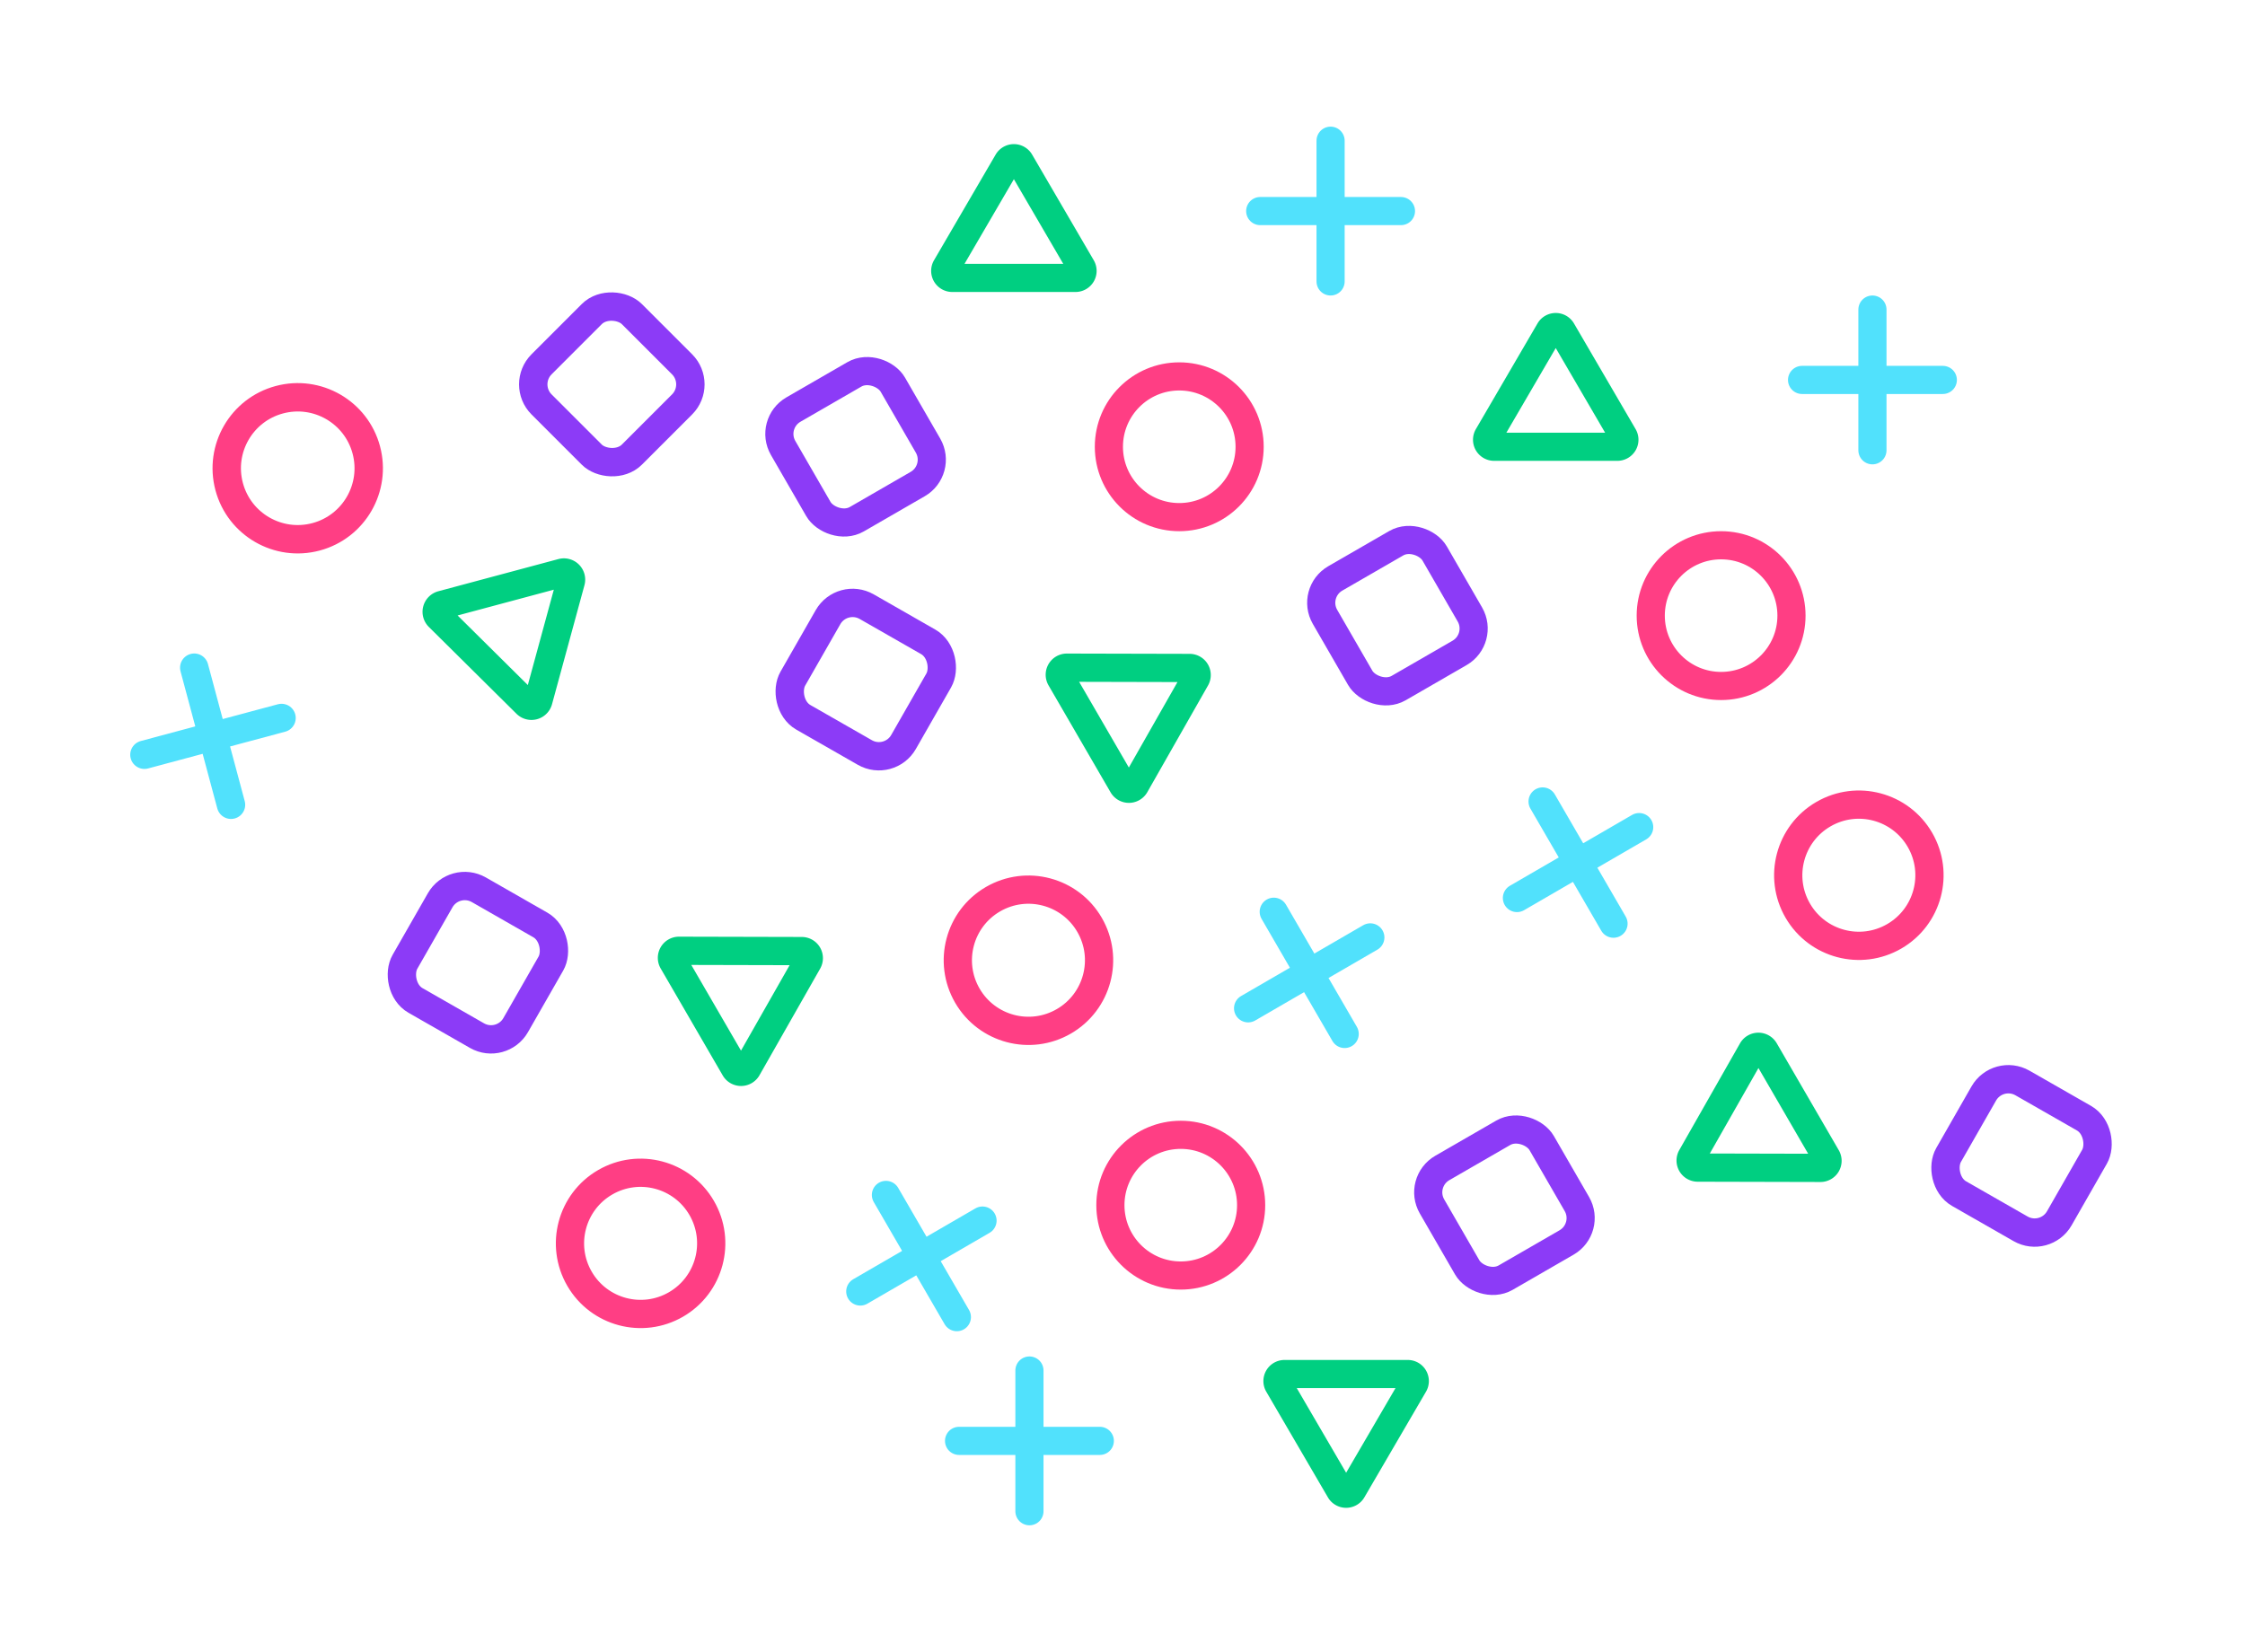 <svg xmlns="http://www.w3.org/2000/svg" xmlns:xlink="http://www.w3.org/1999/xlink" width="319.025" height="234.794" viewBox="0 0 319.025 234.794">
  <defs>
    <filter id="Polygon_2" x="114.291" y="2.485" width="59.581" height="57.015" filterUnits="userSpaceOnUse">
      <feOffset dy="6" input="SourceAlpha"/>
      <feGaussianBlur stdDeviation="6" result="blur"/>
      <feFlood flood-color="#00cf81" flood-opacity="0.349"/>
      <feComposite operator="in" in2="blur"/>
      <feComposite in="SourceGraphic"/>
    </filter>
    <filter id="Rectangle_24" x="88.556" y="30.474" width="66.053" height="66.052" filterUnits="userSpaceOnUse">
      <feOffset dy="6" input="SourceAlpha"/>
      <feGaussianBlur stdDeviation="6" result="blur-2"/>
      <feFlood flood-color="#8c3bf7" flood-opacity="0.349"/>
      <feComposite operator="in" in2="blur-2"/>
      <feComposite in="SourceGraphic"/>
    </filter>
    <filter id="Ellipse_6" x="137.582" y="33.5" width="60" height="60" filterUnits="userSpaceOnUse">
      <feOffset dy="6" input="SourceAlpha"/>
      <feGaussianBlur stdDeviation="6" result="blur-3"/>
      <feFlood flood-color="#ff3e84" flood-opacity="0.349"/>
      <feComposite operator="in" in2="blur-3"/>
      <feComposite in="SourceGraphic"/>
    </filter>
    <filter id="Line_3" x="169.082" y="0" width="40" height="60" filterUnits="userSpaceOnUse">
      <feOffset dy="6" input="SourceAlpha"/>
      <feGaussianBlur stdDeviation="6" result="blur-4"/>
      <feFlood flood-color="#51e1fc" flood-opacity="0.349"/>
      <feComposite operator="in" in2="blur-4"/>
      <feComposite in="SourceGraphic"/>
    </filter>
    <filter id="Line_4" x="159.082" y="10" width="60" height="40" filterUnits="userSpaceOnUse">
      <feOffset dy="6" input="SourceAlpha"/>
      <feGaussianBlur stdDeviation="6" result="blur-5"/>
      <feFlood flood-color="#51e1fc" flood-opacity="0.349"/>
      <feComposite operator="in" in2="blur-5"/>
      <feComposite in="SourceGraphic"/>
    </filter>
    <filter id="Polygon_2-2" x="191.291" y="26.485" width="59.581" height="57.015" filterUnits="userSpaceOnUse">
      <feOffset dy="6" input="SourceAlpha"/>
      <feGaussianBlur stdDeviation="6" result="blur-6"/>
      <feFlood flood-color="#00cf81" flood-opacity="0.349"/>
      <feComposite operator="in" in2="blur-6"/>
      <feComposite in="SourceGraphic"/>
    </filter>
    <filter id="Rectangle_24-2" x="165.555" y="54.474" width="66.053" height="66.052" filterUnits="userSpaceOnUse">
      <feOffset dy="6" input="SourceAlpha"/>
      <feGaussianBlur stdDeviation="6" result="blur-7"/>
      <feFlood flood-color="#8c3bf7" flood-opacity="0.349"/>
      <feComposite operator="in" in2="blur-7"/>
      <feComposite in="SourceGraphic"/>
    </filter>
    <filter id="Ellipse_6-2" x="214.582" y="57.5" width="60" height="60" filterUnits="userSpaceOnUse">
      <feOffset dy="6" input="SourceAlpha"/>
      <feGaussianBlur stdDeviation="6" result="blur-8"/>
      <feFlood flood-color="#ff3e84" flood-opacity="0.349"/>
      <feComposite operator="in" in2="blur-8"/>
      <feComposite in="SourceGraphic"/>
    </filter>
    <filter id="Line_3-2" x="246.082" y="24" width="40" height="60" filterUnits="userSpaceOnUse">
      <feOffset dy="6" input="SourceAlpha"/>
      <feGaussianBlur stdDeviation="6" result="blur-9"/>
      <feFlood flood-color="#51e1fc" flood-opacity="0.349"/>
      <feComposite operator="in" in2="blur-9"/>
      <feComposite in="SourceGraphic"/>
    </filter>
    <filter id="Line_4-2" x="236.082" y="34" width="60" height="40" filterUnits="userSpaceOnUse">
      <feOffset dy="6" input="SourceAlpha"/>
      <feGaussianBlur stdDeviation="6" result="blur-10"/>
      <feFlood flood-color="#51e1fc" flood-opacity="0.349"/>
      <feComposite operator="in" in2="blur-10"/>
      <feComposite in="SourceGraphic"/>
    </filter>
    <filter id="Polygon_2-3" x="128.778" y="66.23" width="65.99" height="66.929" filterUnits="userSpaceOnUse">
      <feOffset dy="6" input="SourceAlpha"/>
      <feGaussianBlur stdDeviation="6" result="blur-11"/>
      <feFlood flood-color="#00cf81" flood-opacity="0.349"/>
      <feComposite operator="in" in2="blur-11"/>
      <feComposite in="SourceGraphic"/>
    </filter>
    <filter id="Rectangle_24-3" x="89.344" y="63.437" width="66.053" height="66.052" filterUnits="userSpaceOnUse">
      <feOffset dy="6" input="SourceAlpha"/>
      <feGaussianBlur stdDeviation="6" result="blur-12"/>
      <feFlood flood-color="#8c3bf7" flood-opacity="0.349"/>
      <feComposite operator="in" in2="blur-12"/>
      <feComposite in="SourceGraphic"/>
    </filter>
    <filter id="Ellipse_6-3" x="110.978" y="101.908" width="68.785" height="68.784" filterUnits="userSpaceOnUse">
      <feOffset dy="6" input="SourceAlpha"/>
      <feGaussianBlur stdDeviation="6" result="blur-13"/>
      <feFlood flood-color="#ff3e84" flood-opacity="0.349"/>
      <feComposite operator="in" in2="blur-13"/>
      <feComposite in="SourceGraphic"/>
    </filter>
    <filter id="Line_3-3" x="155.74" y="112.438" width="58.785" height="51.464" filterUnits="userSpaceOnUse">
      <feOffset dy="6" input="SourceAlpha"/>
      <feGaussianBlur stdDeviation="6" result="blur-14"/>
      <feFlood flood-color="#51e1fc" flood-opacity="0.349"/>
      <feComposite operator="in" in2="blur-14"/>
      <feComposite in="SourceGraphic"/>
    </filter>
    <filter id="Line_4-3" x="159.401" y="108.778" width="51.464" height="58.784" filterUnits="userSpaceOnUse">
      <feOffset dy="6" input="SourceAlpha"/>
      <feGaussianBlur stdDeviation="6" result="blur-15"/>
      <feFlood flood-color="#51e1fc" flood-opacity="0.349"/>
      <feComposite operator="in" in2="blur-15"/>
      <feComposite in="SourceGraphic"/>
    </filter>
    <filter id="Polygon_2-4" x="73.778" y="106.23" width="65.99" height="66.929" filterUnits="userSpaceOnUse">
      <feOffset dy="6" input="SourceAlpha"/>
      <feGaussianBlur stdDeviation="6" result="blur-16"/>
      <feFlood flood-color="#00cf81" flood-opacity="0.349"/>
      <feComposite operator="in" in2="blur-16"/>
      <feComposite in="SourceGraphic"/>
    </filter>
    <filter id="Rectangle_24-4" x="34.344" y="103.437" width="66.053" height="66.052" filterUnits="userSpaceOnUse">
      <feOffset dy="6" input="SourceAlpha"/>
      <feGaussianBlur stdDeviation="6" result="blur-17"/>
      <feFlood flood-color="#8c3bf7" flood-opacity="0.349"/>
      <feComposite operator="in" in2="blur-17"/>
      <feComposite in="SourceGraphic"/>
    </filter>
    <filter id="Ellipse_6-4" x="55.978" y="141.908" width="68.785" height="68.784" filterUnits="userSpaceOnUse">
      <feOffset dy="6" input="SourceAlpha"/>
      <feGaussianBlur stdDeviation="6" result="blur-18"/>
      <feFlood flood-color="#ff3e84" flood-opacity="0.349"/>
      <feComposite operator="in" in2="blur-18"/>
      <feComposite in="SourceGraphic"/>
    </filter>
    <filter id="Line_3-4" x="100.74" y="152.438" width="58.785" height="51.464" filterUnits="userSpaceOnUse">
      <feOffset dy="6" input="SourceAlpha"/>
      <feGaussianBlur stdDeviation="6" result="blur-19"/>
      <feFlood flood-color="#51e1fc" flood-opacity="0.349"/>
      <feComposite operator="in" in2="blur-19"/>
      <feComposite in="SourceGraphic"/>
    </filter>
    <filter id="Line_4-4" x="104.401" y="148.778" width="51.464" height="58.784" filterUnits="userSpaceOnUse">
      <feOffset dy="6" input="SourceAlpha"/>
      <feGaussianBlur stdDeviation="6" result="blur-20"/>
      <feFlood flood-color="#51e1fc" flood-opacity="0.349"/>
      <feComposite operator="in" in2="blur-20"/>
      <feComposite in="SourceGraphic"/>
    </filter>
    <filter id="Polygon_2-5" x="41.21" y="60.409" width="64.216" height="62.403" filterUnits="userSpaceOnUse">
      <feOffset dy="6" input="SourceAlpha"/>
      <feGaussianBlur stdDeviation="6" result="blur-21"/>
      <feFlood flood-color="#00cf81" flood-opacity="0.349"/>
      <feComposite operator="in" in2="blur-21"/>
      <feComposite in="SourceGraphic"/>
    </filter>
    <filter id="Rectangle_24-5" x="53.082" y="20.831" width="67.113" height="67.113" filterUnits="userSpaceOnUse">
      <feOffset dy="6" input="SourceAlpha"/>
      <feGaussianBlur stdDeviation="6" result="blur-22"/>
      <feFlood flood-color="#8c3bf7" flood-opacity="0.349"/>
      <feComposite operator="in" in2="blur-22"/>
      <feComposite in="SourceGraphic"/>
    </filter>
    <filter id="Ellipse_6-5" x="9.509" y="33.596" width="65.394" height="65.394" filterUnits="userSpaceOnUse">
      <feOffset dy="6" input="SourceAlpha"/>
      <feGaussianBlur stdDeviation="6" result="blur-23"/>
      <feFlood flood-color="#ff3e84" flood-opacity="0.349"/>
      <feComposite operator="in" in2="blur-23"/>
      <feComposite in="SourceGraphic"/>
    </filter>
    <filter id="Line_3-5" x="7.071" y="74.107" width="46.075" height="60.218" filterUnits="userSpaceOnUse">
      <feOffset dy="6" input="SourceAlpha"/>
      <feGaussianBlur stdDeviation="6" result="blur-24"/>
      <feFlood flood-color="#51e1fc" flood-opacity="0.349"/>
      <feComposite operator="in" in2="blur-24"/>
      <feComposite in="SourceGraphic"/>
    </filter>
    <filter id="Line_4-5" x="0" y="81.178" width="60.217" height="46.075" filterUnits="userSpaceOnUse">
      <feOffset dy="6" input="SourceAlpha"/>
      <feGaussianBlur stdDeviation="6" result="blur-25"/>
      <feFlood flood-color="#51e1fc" flood-opacity="0.349"/>
      <feComposite operator="in" in2="blur-25"/>
      <feComposite in="SourceGraphic"/>
    </filter>
    <filter id="Polygon_2-6" x="213.601" y="127.634" width="65.99" height="66.929" filterUnits="userSpaceOnUse">
      <feOffset dy="6" input="SourceAlpha"/>
      <feGaussianBlur stdDeviation="6" result="blur-26"/>
      <feFlood flood-color="#00cf81" flood-opacity="0.349"/>
      <feComposite operator="in" in2="blur-26"/>
      <feComposite in="SourceGraphic"/>
    </filter>
    <filter id="Rectangle_24-6" x="252.972" y="131.304" width="66.053" height="66.052" filterUnits="userSpaceOnUse">
      <feOffset dy="6" input="SourceAlpha"/>
      <feGaussianBlur stdDeviation="6" result="blur-27"/>
      <feFlood flood-color="#8c3bf7" flood-opacity="0.349"/>
      <feComposite operator="in" in2="blur-27"/>
      <feComposite in="SourceGraphic"/>
    </filter>
    <filter id="Ellipse_6-6" x="228.606" y="90.101" width="68.785" height="68.784" filterUnits="userSpaceOnUse">
      <feOffset dy="6" input="SourceAlpha"/>
      <feGaussianBlur stdDeviation="6" result="blur-28"/>
      <feFlood flood-color="#ff3e84" flood-opacity="0.349"/>
      <feComposite operator="in" in2="blur-28"/>
      <feComposite in="SourceGraphic"/>
    </filter>
    <filter id="Line_3-6" x="193.844" y="96.892" width="58.785" height="51.464" filterUnits="userSpaceOnUse">
      <feOffset dy="6" input="SourceAlpha"/>
      <feGaussianBlur stdDeviation="6" result="blur-29"/>
      <feFlood flood-color="#51e1fc" flood-opacity="0.349"/>
      <feComposite operator="in" in2="blur-29"/>
      <feComposite in="SourceGraphic"/>
    </filter>
    <filter id="Line_4-6" x="197.505" y="93.231" width="51.464" height="58.784" filterUnits="userSpaceOnUse">
      <feOffset dy="6" input="SourceAlpha"/>
      <feGaussianBlur stdDeviation="6" result="blur-30"/>
      <feFlood flood-color="#51e1fc" flood-opacity="0.349"/>
      <feComposite operator="in" in2="blur-30"/>
      <feComposite in="SourceGraphic"/>
    </filter>
    <filter id="Polygon_2-7" x="161.497" y="175.294" width="59.581" height="57.015" filterUnits="userSpaceOnUse">
      <feOffset dy="6" input="SourceAlpha"/>
      <feGaussianBlur stdDeviation="6" result="blur-31"/>
      <feFlood flood-color="#00cf81" flood-opacity="0.349"/>
      <feComposite operator="in" in2="blur-31"/>
      <feComposite in="SourceGraphic"/>
    </filter>
    <filter id="Rectangle_24-7" x="180.761" y="138.268" width="66.053" height="66.052" filterUnits="userSpaceOnUse">
      <feOffset dy="6" input="SourceAlpha"/>
      <feGaussianBlur stdDeviation="6" result="blur-32"/>
      <feFlood flood-color="#8c3bf7" flood-opacity="0.349"/>
      <feComposite operator="in" in2="blur-32"/>
      <feComposite in="SourceGraphic"/>
    </filter>
    <filter id="Ellipse_6-7" x="137.788" y="141.294" width="60" height="60" filterUnits="userSpaceOnUse">
      <feOffset dy="6" input="SourceAlpha"/>
      <feGaussianBlur stdDeviation="6" result="blur-33"/>
      <feFlood flood-color="#ff3e84" flood-opacity="0.349"/>
      <feComposite operator="in" in2="blur-33"/>
      <feComposite in="SourceGraphic"/>
    </filter>
    <filter id="Line_3-7" x="126.288" y="174.794" width="40" height="60" filterUnits="userSpaceOnUse">
      <feOffset dy="6" input="SourceAlpha"/>
      <feGaussianBlur stdDeviation="6" result="blur-34"/>
      <feFlood flood-color="#51e1fc" flood-opacity="0.349"/>
      <feComposite operator="in" in2="blur-34"/>
      <feComposite in="SourceGraphic"/>
    </filter>
    <filter id="Line_4-7" x="116.288" y="184.794" width="60" height="40" filterUnits="userSpaceOnUse">
      <feOffset dy="6" input="SourceAlpha"/>
      <feGaussianBlur stdDeviation="6" result="blur-35"/>
      <feFlood flood-color="#51e1fc" flood-opacity="0.349"/>
      <feComposite operator="in" in2="blur-35"/>
      <feComposite in="SourceGraphic"/>
    </filter>
  </defs>
  <g id="pattern2" transform="translate(-51.418 -2378.5)">
    <g id="Component_1_48" data-name="Component 1 – 48" transform="translate(160.706 2392.5)">
      <g transform="matrix(1, 0, 0, 1, -109.29, -14)" filter="url(#Polygon_2)">
        <path id="Polygon_2-8" data-name="Polygon 2" d="M9.636,1.481a1,1,0,0,1,1.728,0L20.123,16.5a1,1,0,0,1-.864,1.5H1.741a1,1,0,0,1-.864-1.5Z" transform="translate(133.58 15.5)" fill="none" stroke="#00cf81" stroke-width="4"/>
      </g>
      <g transform="matrix(1, 0, 0, 1, -109.29, -14)" filter="url(#Rectangle_24)">
        <rect id="Rectangle_24-8" data-name="Rectangle 24" width="18" height="18" rx="4" transform="translate(109.29 54.21) rotate(-30)" fill="none" stroke="#8c3bf7" stroke-width="4"/>
      </g>
      <g transform="matrix(1, 0, 0, 1, -109.29, -14)" filter="url(#Ellipse_6)">
        <circle id="Ellipse_6-8" data-name="Ellipse 6" cx="10" cy="10" r="10" transform="translate(157.58 47.5)" fill="none" stroke="#ff3e84" stroke-width="4"/>
      </g>
      <g id="Group_72" data-name="Group 72" transform="translate(-100.706 57.5)">
        <g transform="matrix(1, 0, 0, 1, -8.58, -71.5)" filter="url(#Line_3)">
          <line id="Line_3-8" data-name="Line 3" y2="20" transform="translate(189.08 14)" fill="none" stroke="#51e1fc" stroke-linecap="round" stroke-width="4"/>
        </g>
        <g transform="matrix(1, 0, 0, 1, -8.58, -71.5)" filter="url(#Line_4)">
          <line id="Line_4-8" data-name="Line 4" y2="20" transform="translate(199.08 24) rotate(90)" fill="none" stroke="#51e1fc" stroke-linecap="round" stroke-width="4"/>
        </g>
      </g>
    </g>
    <g id="Component_1_49" data-name="Component 1 – 49" transform="translate(237.706 2416.5)">
      <g transform="matrix(1, 0, 0, 1, -186.29, -38)" filter="url(#Polygon_2-2)">
        <path id="Polygon_2-9" data-name="Polygon 2" d="M9.636,1.481a1,1,0,0,1,1.728,0L20.123,16.5a1,1,0,0,1-.864,1.5H1.741a1,1,0,0,1-.864-1.5Z" transform="translate(210.58 39.5)" fill="none" stroke="#00cf81" stroke-width="4"/>
      </g>
      <g transform="matrix(1, 0, 0, 1, -186.29, -38)" filter="url(#Rectangle_24-2)">
        <rect id="Rectangle_24-9" data-name="Rectangle 24" width="18" height="18" rx="4" transform="translate(186.29 78.21) rotate(-30)" fill="none" stroke="#8c3bf7" stroke-width="4"/>
      </g>
      <g transform="matrix(1, 0, 0, 1, -186.29, -38)" filter="url(#Ellipse_6-2)">
        <circle id="Ellipse_6-9" data-name="Ellipse 6" cx="10" cy="10" r="10" transform="translate(234.58 71.5)" fill="none" stroke="#ff3e84" stroke-width="4"/>
      </g>
      <g id="Group_72-2" data-name="Group 72" transform="translate(-100.706 57.5)">
        <g transform="matrix(1, 0, 0, 1, -85.58, -95.5)" filter="url(#Line_3-2)">
          <line id="Line_3-9" data-name="Line 3" y2="20" transform="translate(266.08 38)" fill="none" stroke="#51e1fc" stroke-linecap="round" stroke-width="4"/>
        </g>
        <g transform="matrix(1, 0, 0, 1, -85.58, -95.5)" filter="url(#Line_4-2)">
          <line id="Line_4-9" data-name="Line 4" y2="20" transform="translate(276.08 48) rotate(90)" fill="none" stroke="#51e1fc" stroke-linecap="round" stroke-width="4"/>
        </g>
      </g>
    </g>
    <g id="Component_1_50" data-name="Component 1 – 50" transform="translate(205.314 2436.566) rotate(60)">
      <g transform="matrix(0.5, -0.87, 0.87, 0.5, -127.23, 104.24)" filter="url(#Polygon_2-3)">
        <path id="Polygon_2-10" data-name="Polygon 2" d="M9.636,1.481a1,1,0,0,1,1.728,0L20.123,16.5a1,1,0,0,1-.864,1.5H1.741a1,1,0,0,1-.864-1.5Z" transform="translate(164.74 79.86) rotate(60)" fill="none" stroke="#00cf81" stroke-width="4"/>
      </g>
      <g transform="matrix(0.5, -0.87, 0.87, 0.5, -127.23, 104.24)" filter="url(#Rectangle_24-3)">
        <rect id="Rectangle_24-10" data-name="Rectangle 24" width="18" height="18" rx="4" transform="matrix(0.87, 0.5, -0.5, 0.87, 119.08, 78.17)" fill="none" stroke="#8c3bf7" stroke-width="4"/>
      </g>
      <g transform="matrix(0.5, -0.87, 0.87, 0.5, -127.23, 104.24)" filter="url(#Ellipse_6-3)">
        <circle id="Ellipse_6-10" data-name="Ellipse 6" cx="10" cy="10" r="10" transform="translate(149.03 116.64) rotate(60)" fill="none" stroke="#ff3e84" stroke-width="4"/>
      </g>
      <g id="Group_72-3" data-name="Group 72" transform="translate(-100.706 57.5)">
        <g transform="matrix(0.5, -0.87, 0.87, 0.5, -26.53, 46.74)" filter="url(#Line_3-3)">
          <line id="Line_3-10" data-name="Line 3" y2="20" transform="translate(193.79 127.17) rotate(60)" fill="none" stroke="#51e1fc" stroke-linecap="round" stroke-width="4"/>
        </g>
        <g transform="matrix(0.5, -0.87, 0.87, 0.5, -26.53, 46.74)" filter="url(#Line_4-3)">
          <line id="Line_4-10" data-name="Line 4" y2="20" transform="translate(190.13 140.83) rotate(150)" fill="none" stroke="#51e1fc" stroke-linecap="round" stroke-width="4"/>
        </g>
      </g>
    </g>
    <g id="Component_1_53" data-name="Component 1 – 53" transform="translate(150.314 2476.566) rotate(60)">
      <g transform="matrix(0.5, -0.87, 0.87, 0.5, -134.38, 36.61)" filter="url(#Polygon_2-4)">
        <path id="Polygon_2-11" data-name="Polygon 2" d="M9.636,1.481a1,1,0,0,1,1.728,0L20.123,16.5a1,1,0,0,1-.864,1.5H1.741a1,1,0,0,1-.864-1.5Z" transform="translate(109.74 119.86) rotate(60)" fill="none" stroke="#00cf81" stroke-width="4"/>
      </g>
      <g transform="matrix(0.5, -0.87, 0.87, 0.5, -134.38, 36.61)" filter="url(#Rectangle_24-4)">
        <rect id="Rectangle_24-11" data-name="Rectangle 24" width="18" height="18" rx="4" transform="matrix(0.87, 0.5, -0.5, 0.87, 64.08, 118.17)" fill="none" stroke="#8c3bf7" stroke-width="4"/>
      </g>
      <g transform="matrix(0.5, -0.87, 0.87, 0.5, -134.38, 36.61)" filter="url(#Ellipse_6-4)">
        <circle id="Ellipse_6-11" data-name="Ellipse 6" cx="10" cy="10" r="10" transform="translate(94.03 156.64) rotate(60)" fill="none" stroke="#ff3e84" stroke-width="4"/>
      </g>
      <g id="Group_72-4" data-name="Group 72" transform="translate(-100.706 57.5)">
        <g transform="matrix(0.5, -0.87, 0.87, 0.5, -33.67, -20.89)" filter="url(#Line_3-4)">
          <line id="Line_3-11" data-name="Line 3" y2="20" transform="translate(138.79 167.17) rotate(60)" fill="none" stroke="#51e1fc" stroke-linecap="round" stroke-width="4"/>
        </g>
        <g transform="matrix(0.5, -0.87, 0.87, 0.5, -33.67, -20.89)" filter="url(#Line_4-4)">
          <line id="Line_4-11" data-name="Line 4" y2="20" transform="translate(135.13 180.83) rotate(150)" fill="none" stroke="#51e1fc" stroke-linecap="round" stroke-width="4"/>
        </g>
      </g>
    </g>
    <g id="Component_1_54" data-name="Component 1 – 54" transform="matrix(-0.966, 0.259, -0.259, -0.966, 161.19, 2465.723)">
      <g transform="matrix(-0.97, -0.26, 0.26, -0.97, 83.46, 112.66)" filter="url(#Polygon_2-5)">
        <path id="Polygon_2-12" data-name="Polygon 2" d="M9.636,1.481a1,1,0,0,1,1.728,0L20.123,16.5a1,1,0,0,1-.864,1.5H1.741a1,1,0,0,1-.864-1.5Z" transform="matrix(-0.97, 0.26, -0.26, -0.97, 85.92, 92.06)" fill="none" stroke="#00cf81" stroke-width="4"/>
      </g>
      <g transform="matrix(-0.97, -0.26, 0.26, -0.97, 83.46, 112.66)" filter="url(#Rectangle_24-5)">
        <rect id="Rectangle_24-12" data-name="Rectangle 24" width="18" height="18" rx="4" transform="matrix(-0.71, 0.71, -0.71, -0.71, 99.37, 48.39)" fill="none" stroke="#8c3bf7" stroke-width="4"/>
      </g>
      <g transform="matrix(-0.97, -0.26, 0.26, -0.97, 83.46, 112.66)" filter="url(#Ellipse_6-5)">
        <circle id="Ellipse_6-12" data-name="Ellipse 6" cx="10" cy="10" r="10" transform="matrix(-0.97, 0.26, -0.26, -0.97, 54.45, 67.36)" fill="none" stroke="#ff3e84" stroke-width="4"/>
      </g>
      <g id="Group_72-5" data-name="Group 72" transform="translate(-100.706 57.5)">
        <g transform="matrix(-0.97, -0.26, 0.26, -0.97, 184.16, 55.16)" filter="url(#Line_3-5)">
          <line id="Line_3-12" data-name="Line 3" y2="20" transform="matrix(-0.97, 0.26, -0.26, -0.97, 32.7, 107.88)" fill="none" stroke="#51e1fc" stroke-linecap="round" stroke-width="4"/>
        </g>
        <g transform="matrix(-0.97, -0.26, 0.26, -0.97, 184.16, 55.16)" filter="url(#Line_4-5)">
          <line id="Line_4-12" data-name="Line 4" y2="20" transform="matrix(-0.26, -0.97, 0.97, -0.26, 20.45, 100.8)" fill="none" stroke="#51e1fc" stroke-linecap="round" stroke-width="4"/>
        </g>
      </g>
    </g>
    <g id="Component_1_51" data-name="Component 1 – 51" transform="translate(305.892 2569.228) rotate(-120)">
      <g transform="matrix(-0.5, 0.87, -0.87, -0.5, 292.41, -125.02)" filter="url(#Polygon_2-6)">
        <path id="Polygon_2-13" data-name="Polygon 2" d="M9.636,1.481a1,1,0,0,1,1.728,0L20.123,16.5a1,1,0,0,1-.864,1.5H1.741a1,1,0,0,1-.864-1.5Z" transform="translate(243.63 168.94) rotate(-120)" fill="none" stroke="#00cf81" stroke-width="4"/>
      </g>
      <g transform="matrix(-0.5, 0.87, -0.87, -0.5, 292.41, -125.02)" filter="url(#Rectangle_24-6)">
        <rect id="Rectangle_24-13" data-name="Rectangle 24" width="18" height="18" rx="4" transform="matrix(-0.87, -0.5, 0.5, -0.87, 289.29, 170.62)" fill="none" stroke="#8c3bf7" stroke-width="4"/>
      </g>
      <g transform="matrix(-0.5, 0.87, -0.87, -0.5, 292.41, -125.02)" filter="url(#Ellipse_6-6)">
        <circle id="Ellipse_6-13" data-name="Ellipse 6" cx="10" cy="10" r="10" transform="translate(259.34 132.15) rotate(-120)" fill="none" stroke="#ff3e84" stroke-width="4"/>
      </g>
      <g id="Group_72-6" data-name="Group 72" transform="translate(-100.706 57.5)">
        <g transform="matrix(-0.5, 0.87, -0.87, -0.5, 393.12, -182.52)" filter="url(#Line_3-6)">
          <line id="Line_3-13" data-name="Line 3" y2="20" transform="translate(214.58 121.62) rotate(-120)" fill="none" stroke="#51e1fc" stroke-linecap="round" stroke-width="4"/>
        </g>
        <g transform="matrix(-0.5, 0.87, -0.87, -0.5, 393.12, -182.52)" filter="url(#Line_4-6)">
          <line id="Line_4-13" data-name="Line 4" y2="20" transform="translate(218.24 107.96) rotate(-30)" fill="none" stroke="#51e1fc" stroke-linecap="round" stroke-width="4"/>
        </g>
      </g>
    </g>
    <g id="Component_1_52" data-name="Component 1 – 52" transform="translate(277.5 2587.294) rotate(-180)">
      <g transform="matrix(-1, 0, 0, -1, 226.08, 208.79)" filter="url(#Polygon_2-7)">
        <path id="Polygon_2-14" data-name="Polygon 2" d="M9.636,1.481a1,1,0,0,1,1.728,0L20.123,16.5a1,1,0,0,1-.864,1.5H1.741a1,1,0,0,1-.864-1.5Z" transform="translate(201.79 207.29) rotate(-180)" fill="none" stroke="#00cf81" stroke-width="4"/>
      </g>
      <g transform="matrix(-1, 0, 0, -1, 226.08, 208.79)" filter="url(#Rectangle_24-7)">
        <rect id="Rectangle_24-14" data-name="Rectangle 24" width="18" height="18" rx="4" transform="translate(226.08 168.59) rotate(150)" fill="none" stroke="#8c3bf7" stroke-width="4"/>
      </g>
      <g transform="matrix(-1, 0, 0, -1, 226.08, 208.79)" filter="url(#Ellipse_6-7)">
        <circle id="Ellipse_6-14" data-name="Ellipse 6" cx="10" cy="10" r="10" transform="translate(177.79 175.29) rotate(-180)" fill="none" stroke="#ff3e84" stroke-width="4"/>
      </g>
      <g id="Group_72-7" data-name="Group 72" transform="translate(-100.706 57.5)">
        <g transform="matrix(-1, 0, 0, -1, 326.79, 151.29)" filter="url(#Line_3-7)">
          <line id="Line_3-14" data-name="Line 3" y2="20" transform="translate(146.29 208.79) rotate(-180)" fill="none" stroke="#51e1fc" stroke-linecap="round" stroke-width="4"/>
        </g>
        <g transform="matrix(-1, 0, 0, -1, 326.79, 151.29)" filter="url(#Line_4-7)">
          <line id="Line_4-14" data-name="Line 4" y2="20" transform="translate(136.29 198.79) rotate(-90)" fill="none" stroke="#51e1fc" stroke-linecap="round" stroke-width="4"/>
        </g>
      </g>
    </g>
  </g>
</svg>
